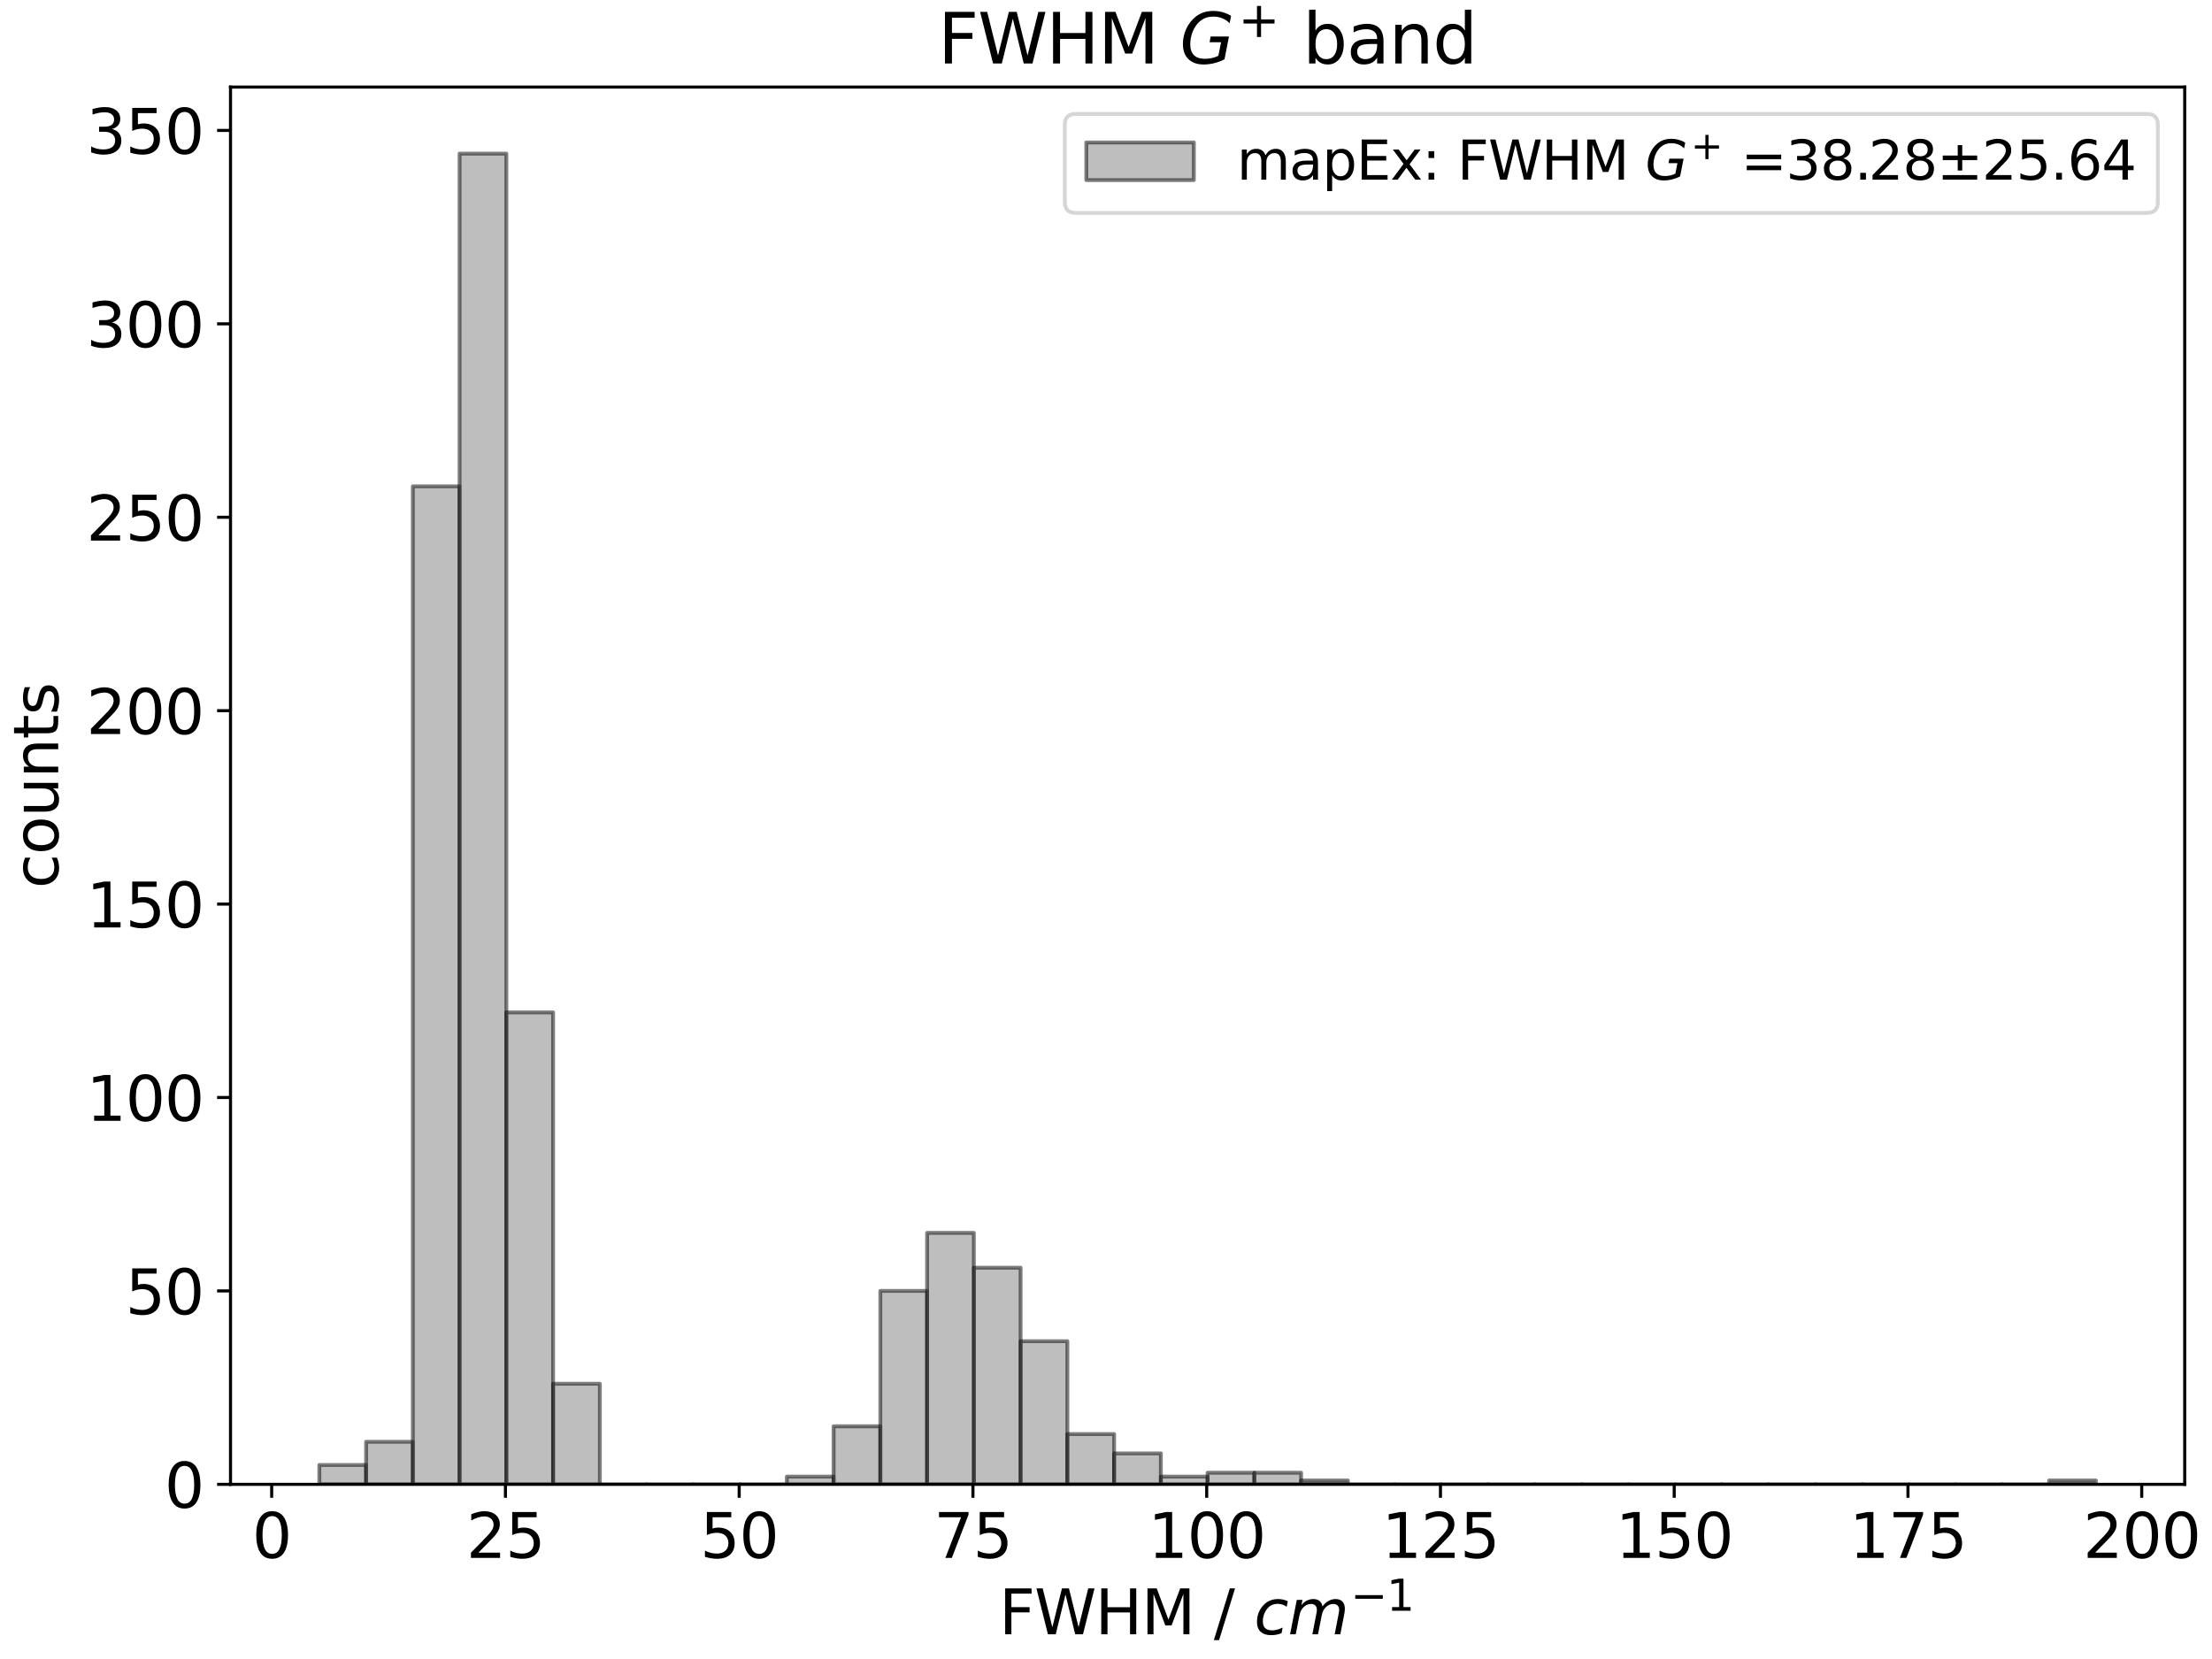 <?xml version="1.0" encoding="utf-8" standalone="no"?>
<!DOCTYPE svg PUBLIC "-//W3C//DTD SVG 1.1//EN"
  "http://www.w3.org/Graphics/SVG/1.1/DTD/svg11.dtd">
<svg xmlns:xlink="http://www.w3.org/1999/xlink" width="576pt" height="432pt" viewBox="0 0 576 432" xmlns="http://www.w3.org/2000/svg" version="1.1">
 <defs>
  <style type="text/css">*{stroke-linejoin: round; stroke-linecap: butt}</style>
 </defs>
 <g id="figure_1">
  <g id="patch_1">
   <path d="M 0 432 
L 576 432 
L 576 0 
L 0 0 
z
" style="fill: #ffffff"/>
  </g>
  <g id="axes_1">
   <g id="patch_2">
    <path d="M 60.025 386.515 
L 568.894 386.515 
L 568.894 22.677 
L 60.025 22.677 
z
" style="fill: #ffffff"/>
   </g>
   <g id="patch_3">
    <path d="M 83.156 386.515 
L 95.33 386.515 
L 95.33 381.478 
L 83.156 381.478 
z
" clip-path="url(#pb256432a5e)" style="fill: #7f7f7f; opacity: 0.5; stroke: #000000; stroke-linejoin: miter"/>
   </g>
   <g id="patch_4">
    <path d="M 95.33 386.515 
L 107.503 386.515 
L 107.503 375.434 
L 95.33 375.434 
z
" clip-path="url(#pb256432a5e)" style="fill: #7f7f7f; opacity: 0.5; stroke: #000000; stroke-linejoin: miter"/>
   </g>
   <g id="patch_5">
    <path d="M 107.503 386.515 
L 119.677 386.515 
L 119.677 126.631 
L 107.503 126.631 
z
" clip-path="url(#pb256432a5e)" style="fill: #7f7f7f; opacity: 0.5; stroke: #000000; stroke-linejoin: miter"/>
   </g>
   <g id="patch_6">
    <path d="M 119.677 386.515 
L 131.851 386.515 
L 131.851 40.003 
L 119.677 40.003 
z
" clip-path="url(#pb256432a5e)" style="fill: #7f7f7f; opacity: 0.5; stroke: #000000; stroke-linejoin: miter"/>
   </g>
   <g id="patch_7">
    <path d="M 131.851 386.515 
L 144.025 386.515 
L 144.025 263.624 
L 131.851 263.624 
z
" clip-path="url(#pb256432a5e)" style="fill: #7f7f7f; opacity: 0.5; stroke: #000000; stroke-linejoin: miter"/>
   </g>
   <g id="patch_8">
    <path d="M 144.025 386.515 
L 156.199 386.515 
L 156.199 360.325 
L 144.025 360.325 
z
" clip-path="url(#pb256432a5e)" style="fill: #7f7f7f; opacity: 0.5; stroke: #000000; stroke-linejoin: miter"/>
   </g>
   <g id="patch_9">
    <path d="M 156.199 386.515 
L 168.373 386.515 
L 168.373 386.515 
L 156.199 386.515 
z
" clip-path="url(#pb256432a5e)" style="fill: #7f7f7f; opacity: 0.5; stroke: #000000; stroke-linejoin: miter"/>
   </g>
   <g id="patch_10">
    <path d="M 168.373 386.515 
L 180.547 386.515 
L 180.547 386.515 
L 168.373 386.515 
z
" clip-path="url(#pb256432a5e)" style="fill: #7f7f7f; opacity: 0.5; stroke: #000000; stroke-linejoin: miter"/>
   </g>
   <g id="patch_11">
    <path d="M 180.547 386.515 
L 192.721 386.515 
L 192.721 386.515 
L 180.547 386.515 
z
" clip-path="url(#pb256432a5e)" style="fill: #7f7f7f; opacity: 0.5; stroke: #000000; stroke-linejoin: miter"/>
   </g>
   <g id="patch_12">
    <path d="M 192.721 386.515 
L 204.894 386.515 
L 204.894 386.515 
L 192.721 386.515 
z
" clip-path="url(#pb256432a5e)" style="fill: #7f7f7f; opacity: 0.5; stroke: #000000; stroke-linejoin: miter"/>
   </g>
   <g id="patch_13">
    <path d="M 204.894 386.515 
L 217.068 386.515 
L 217.068 384.5 
L 204.894 384.5 
z
" clip-path="url(#pb256432a5e)" style="fill: #7f7f7f; opacity: 0.5; stroke: #000000; stroke-linejoin: miter"/>
   </g>
   <g id="patch_14">
    <path d="M 217.068 386.515 
L 229.242 386.515 
L 229.242 371.405 
L 217.068 371.405 
z
" clip-path="url(#pb256432a5e)" style="fill: #7f7f7f; opacity: 0.5; stroke: #000000; stroke-linejoin: miter"/>
   </g>
   <g id="patch_15">
    <path d="M 229.242 386.515 
L 241.416 386.515 
L 241.416 336.15 
L 229.242 336.15 
z
" clip-path="url(#pb256432a5e)" style="fill: #7f7f7f; opacity: 0.5; stroke: #000000; stroke-linejoin: miter"/>
   </g>
   <g id="patch_16">
    <path d="M 241.416 386.515 
L 253.59 386.515 
L 253.59 321.04 
L 241.416 321.04 
z
" clip-path="url(#pb256432a5e)" style="fill: #7f7f7f; opacity: 0.5; stroke: #000000; stroke-linejoin: miter"/>
   </g>
   <g id="patch_17">
    <path d="M 253.59 386.515 
L 265.764 386.515 
L 265.764 330.106 
L 253.59 330.106 
z
" clip-path="url(#pb256432a5e)" style="fill: #7f7f7f; opacity: 0.5; stroke: #000000; stroke-linejoin: miter"/>
   </g>
   <g id="patch_18">
    <path d="M 265.764 386.515 
L 277.938 386.515 
L 277.938 349.245 
L 265.764 349.245 
z
" clip-path="url(#pb256432a5e)" style="fill: #7f7f7f; opacity: 0.5; stroke: #000000; stroke-linejoin: miter"/>
   </g>
   <g id="patch_19">
    <path d="M 277.938 386.515 
L 290.112 386.515 
L 290.112 373.42 
L 277.938 373.42 
z
" clip-path="url(#pb256432a5e)" style="fill: #7f7f7f; opacity: 0.5; stroke: #000000; stroke-linejoin: miter"/>
   </g>
   <g id="patch_20">
    <path d="M 290.112 386.515 
L 302.286 386.515 
L 302.286 378.456 
L 290.112 378.456 
z
" clip-path="url(#pb256432a5e)" style="fill: #7f7f7f; opacity: 0.5; stroke: #000000; stroke-linejoin: miter"/>
   </g>
   <g id="patch_21">
    <path d="M 302.286 386.515 
L 314.459 386.515 
L 314.459 384.5 
L 302.286 384.5 
z
" clip-path="url(#pb256432a5e)" style="fill: #7f7f7f; opacity: 0.5; stroke: #000000; stroke-linejoin: miter"/>
   </g>
   <g id="patch_22">
    <path d="M 314.459 386.515 
L 326.633 386.515 
L 326.633 383.493 
L 314.459 383.493 
z
" clip-path="url(#pb256432a5e)" style="fill: #7f7f7f; opacity: 0.5; stroke: #000000; stroke-linejoin: miter"/>
   </g>
   <g id="patch_23">
    <path d="M 326.633 386.515 
L 338.807 386.515 
L 338.807 383.493 
L 326.633 383.493 
z
" clip-path="url(#pb256432a5e)" style="fill: #7f7f7f; opacity: 0.5; stroke: #000000; stroke-linejoin: miter"/>
   </g>
   <g id="patch_24">
    <path d="M 338.807 386.515 
L 350.981 386.515 
L 350.981 385.507 
L 338.807 385.507 
z
" clip-path="url(#pb256432a5e)" style="fill: #7f7f7f; opacity: 0.5; stroke: #000000; stroke-linejoin: miter"/>
   </g>
   <g id="patch_25">
    <path d="M 350.981 386.515 
L 363.155 386.515 
L 363.155 386.515 
L 350.981 386.515 
z
" clip-path="url(#pb256432a5e)" style="fill: #7f7f7f; opacity: 0.5; stroke: #000000; stroke-linejoin: miter"/>
   </g>
   <g id="patch_26">
    <path d="M 363.155 386.515 
L 375.329 386.515 
L 375.329 386.515 
L 363.155 386.515 
z
" clip-path="url(#pb256432a5e)" style="fill: #7f7f7f; opacity: 0.5; stroke: #000000; stroke-linejoin: miter"/>
   </g>
   <g id="patch_27">
    <path d="M 375.329 386.515 
L 387.503 386.515 
L 387.503 386.515 
L 375.329 386.515 
z
" clip-path="url(#pb256432a5e)" style="fill: #7f7f7f; opacity: 0.5; stroke: #000000; stroke-linejoin: miter"/>
   </g>
   <g id="patch_28">
    <path d="M 387.503 386.515 
L 399.677 386.515 
L 399.677 386.515 
L 387.503 386.515 
z
" clip-path="url(#pb256432a5e)" style="fill: #7f7f7f; opacity: 0.5; stroke: #000000; stroke-linejoin: miter"/>
   </g>
   <g id="patch_29">
    <path d="M 399.677 386.515 
L 411.851 386.515 
L 411.851 386.515 
L 399.677 386.515 
z
" clip-path="url(#pb256432a5e)" style="fill: #7f7f7f; opacity: 0.5; stroke: #000000; stroke-linejoin: miter"/>
   </g>
   <g id="patch_30">
    <path d="M 411.851 386.515 
L 424.024 386.515 
L 424.024 386.515 
L 411.851 386.515 
z
" clip-path="url(#pb256432a5e)" style="fill: #7f7f7f; opacity: 0.5; stroke: #000000; stroke-linejoin: miter"/>
   </g>
   <g id="patch_31">
    <path d="M 424.024 386.515 
L 436.198 386.515 
L 436.198 386.515 
L 424.024 386.515 
z
" clip-path="url(#pb256432a5e)" style="fill: #7f7f7f; opacity: 0.5; stroke: #000000; stroke-linejoin: miter"/>
   </g>
   <g id="patch_32">
    <path d="M 436.198 386.515 
L 448.372 386.515 
L 448.372 386.515 
L 436.198 386.515 
z
" clip-path="url(#pb256432a5e)" style="fill: #7f7f7f; opacity: 0.5; stroke: #000000; stroke-linejoin: miter"/>
   </g>
   <g id="patch_33">
    <path d="M 448.372 386.515 
L 460.546 386.515 
L 460.546 386.515 
L 448.372 386.515 
z
" clip-path="url(#pb256432a5e)" style="fill: #7f7f7f; opacity: 0.5; stroke: #000000; stroke-linejoin: miter"/>
   </g>
   <g id="patch_34">
    <path d="M 460.546 386.515 
L 472.72 386.515 
L 472.72 386.515 
L 460.546 386.515 
z
" clip-path="url(#pb256432a5e)" style="fill: #7f7f7f; opacity: 0.5; stroke: #000000; stroke-linejoin: miter"/>
   </g>
   <g id="patch_35">
    <path d="M 472.72 386.515 
L 484.894 386.515 
L 484.894 386.515 
L 472.72 386.515 
z
" clip-path="url(#pb256432a5e)" style="fill: #7f7f7f; opacity: 0.5; stroke: #000000; stroke-linejoin: miter"/>
   </g>
   <g id="patch_36">
    <path d="M 484.894 386.515 
L 497.068 386.515 
L 497.068 386.515 
L 484.894 386.515 
z
" clip-path="url(#pb256432a5e)" style="fill: #7f7f7f; opacity: 0.5; stroke: #000000; stroke-linejoin: miter"/>
   </g>
   <g id="patch_37">
    <path d="M 497.068 386.515 
L 509.242 386.515 
L 509.242 386.515 
L 497.068 386.515 
z
" clip-path="url(#pb256432a5e)" style="fill: #7f7f7f; opacity: 0.5; stroke: #000000; stroke-linejoin: miter"/>
   </g>
   <g id="patch_38">
    <path d="M 509.242 386.515 
L 521.416 386.515 
L 521.416 386.515 
L 509.242 386.515 
z
" clip-path="url(#pb256432a5e)" style="fill: #7f7f7f; opacity: 0.5; stroke: #000000; stroke-linejoin: miter"/>
   </g>
   <g id="patch_39">
    <path d="M 521.416 386.515 
L 533.589 386.515 
L 533.589 386.515 
L 521.416 386.515 
z
" clip-path="url(#pb256432a5e)" style="fill: #7f7f7f; opacity: 0.5; stroke: #000000; stroke-linejoin: miter"/>
   </g>
   <g id="patch_40">
    <path d="M 533.589 386.515 
L 545.763 386.515 
L 545.763 385.507 
L 533.589 385.507 
z
" clip-path="url(#pb256432a5e)" style="fill: #7f7f7f; opacity: 0.5; stroke: #000000; stroke-linejoin: miter"/>
   </g>
   <g id="matplotlib.axis_1">
    <g id="xtick_1">
     <g id="line2d_1">
      <defs>
       <path id="ma0e97ed800" d="M 0 0 
L 0 3.5 
" style="stroke: #000000; stroke-width: 0.8"/>
      </defs>
      <g>
       <use xlink:href="#ma0e97ed800" x="70.745" y="386.515" style="stroke: #000000; stroke-width: 0.8"/>
      </g>
     </g>
     <g id="text_1">
      <!-- 0 -->
      <g transform="translate(65.655 405.672)scale(0.16 -0.16)">
       <defs>
        <path id="DejaVuSans-30" d="M 2034 4250 
Q 1547 4250 1301 3770 
Q 1056 3291 1056 2328 
Q 1056 1369 1301 889 
Q 1547 409 2034 409 
Q 2525 409 2770 889 
Q 3016 1369 3016 2328 
Q 3016 3291 2770 3770 
Q 2525 4250 2034 4250 
z
M 2034 4750 
Q 2819 4750 3233 4129 
Q 3647 3509 3647 2328 
Q 3647 1150 3233 529 
Q 2819 -91 2034 -91 
Q 1250 -91 836 529 
Q 422 1150 422 2328 
Q 422 3509 836 4129 
Q 1250 4750 2034 4750 
z
" transform="scale(0.016)"/>
       </defs>
       <use xlink:href="#DejaVuSans-30"/>
      </g>
     </g>
    </g>
    <g id="xtick_2">
     <g id="line2d_2">
      <g>
       <use xlink:href="#ma0e97ed800" x="131.614" y="386.515" style="stroke: #000000; stroke-width: 0.8"/>
      </g>
     </g>
     <g id="text_2">
      <!-- 25 -->
      <g transform="translate(121.434 405.672)scale(0.16 -0.16)">
       <defs>
        <path id="DejaVuSans-32" d="M 1228 531 
L 3431 531 
L 3431 0 
L 469 0 
L 469 531 
Q 828 903 1448 1529 
Q 2069 2156 2228 2338 
Q 2531 2678 2651 2914 
Q 2772 3150 2772 3378 
Q 2772 3750 2511 3984 
Q 2250 4219 1831 4219 
Q 1534 4219 1204 4116 
Q 875 4013 500 3803 
L 500 4441 
Q 881 4594 1212 4672 
Q 1544 4750 1819 4750 
Q 2544 4750 2975 4387 
Q 3406 4025 3406 3419 
Q 3406 3131 3298 2873 
Q 3191 2616 2906 2266 
Q 2828 2175 2409 1742 
Q 1991 1309 1228 531 
z
" transform="scale(0.016)"/>
        <path id="DejaVuSans-35" d="M 691 4666 
L 3169 4666 
L 3169 4134 
L 1269 4134 
L 1269 2991 
Q 1406 3038 1543 3061 
Q 1681 3084 1819 3084 
Q 2600 3084 3056 2656 
Q 3513 2228 3513 1497 
Q 3513 744 3044 326 
Q 2575 -91 1722 -91 
Q 1428 -91 1123 -41 
Q 819 9 494 109 
L 494 744 
Q 775 591 1075 516 
Q 1375 441 1709 441 
Q 2250 441 2565 725 
Q 2881 1009 2881 1497 
Q 2881 1984 2565 2268 
Q 2250 2553 1709 2553 
Q 1456 2553 1204 2497 
Q 953 2441 691 2322 
L 691 4666 
z
" transform="scale(0.016)"/>
       </defs>
       <use xlink:href="#DejaVuSans-32"/>
       <use xlink:href="#DejaVuSans-35" x="63.623"/>
      </g>
     </g>
    </g>
    <g id="xtick_3">
     <g id="line2d_3">
      <g>
       <use xlink:href="#ma0e97ed800" x="192.484" y="386.515" style="stroke: #000000; stroke-width: 0.8"/>
      </g>
     </g>
     <g id="text_3">
      <!-- 50 -->
      <g transform="translate(182.304 405.672)scale(0.16 -0.16)">
       <use xlink:href="#DejaVuSans-35"/>
       <use xlink:href="#DejaVuSans-30" x="63.623"/>
      </g>
     </g>
    </g>
    <g id="xtick_4">
     <g id="line2d_4">
      <g>
       <use xlink:href="#ma0e97ed800" x="253.353" y="386.515" style="stroke: #000000; stroke-width: 0.8"/>
      </g>
     </g>
     <g id="text_4">
      <!-- 75 -->
      <g transform="translate(243.173 405.672)scale(0.16 -0.16)">
       <defs>
        <path id="DejaVuSans-37" d="M 525 4666 
L 3525 4666 
L 3525 4397 
L 1831 0 
L 1172 0 
L 2766 4134 
L 525 4134 
L 525 4666 
z
" transform="scale(0.016)"/>
       </defs>
       <use xlink:href="#DejaVuSans-37"/>
       <use xlink:href="#DejaVuSans-35" x="63.623"/>
      </g>
     </g>
    </g>
    <g id="xtick_5">
     <g id="line2d_5">
      <g>
       <use xlink:href="#ma0e97ed800" x="314.222" y="386.515" style="stroke: #000000; stroke-width: 0.8"/>
      </g>
     </g>
     <g id="text_5">
      <!-- 100 -->
      <g transform="translate(298.952 405.672)scale(0.16 -0.16)">
       <defs>
        <path id="DejaVuSans-31" d="M 794 531 
L 1825 531 
L 1825 4091 
L 703 3866 
L 703 4441 
L 1819 4666 
L 2450 4666 
L 2450 531 
L 3481 531 
L 3481 0 
L 794 0 
L 794 531 
z
" transform="scale(0.016)"/>
       </defs>
       <use xlink:href="#DejaVuSans-31"/>
       <use xlink:href="#DejaVuSans-30" x="63.623"/>
       <use xlink:href="#DejaVuSans-30" x="127.246"/>
      </g>
     </g>
    </g>
    <g id="xtick_6">
     <g id="line2d_6">
      <g>
       <use xlink:href="#ma0e97ed800" x="375.092" y="386.515" style="stroke: #000000; stroke-width: 0.8"/>
      </g>
     </g>
     <g id="text_6">
      <!-- 125 -->
      <g transform="translate(359.822 405.672)scale(0.16 -0.16)">
       <use xlink:href="#DejaVuSans-31"/>
       <use xlink:href="#DejaVuSans-32" x="63.623"/>
       <use xlink:href="#DejaVuSans-35" x="127.246"/>
      </g>
     </g>
    </g>
    <g id="xtick_7">
     <g id="line2d_7">
      <g>
       <use xlink:href="#ma0e97ed800" x="435.961" y="386.515" style="stroke: #000000; stroke-width: 0.8"/>
      </g>
     </g>
     <g id="text_7">
      <!-- 150 -->
      <g transform="translate(420.691 405.672)scale(0.16 -0.16)">
       <use xlink:href="#DejaVuSans-31"/>
       <use xlink:href="#DejaVuSans-35" x="63.623"/>
       <use xlink:href="#DejaVuSans-30" x="127.246"/>
      </g>
     </g>
    </g>
    <g id="xtick_8">
     <g id="line2d_8">
      <g>
       <use xlink:href="#ma0e97ed800" x="496.831" y="386.515" style="stroke: #000000; stroke-width: 0.8"/>
      </g>
     </g>
     <g id="text_8">
      <!-- 175 -->
      <g transform="translate(481.561 405.672)scale(0.16 -0.16)">
       <use xlink:href="#DejaVuSans-31"/>
       <use xlink:href="#DejaVuSans-37" x="63.623"/>
       <use xlink:href="#DejaVuSans-35" x="127.246"/>
      </g>
     </g>
    </g>
    <g id="xtick_9">
     <g id="line2d_9">
      <g>
       <use xlink:href="#ma0e97ed800" x="557.7" y="386.515" style="stroke: #000000; stroke-width: 0.8"/>
      </g>
     </g>
     <g id="text_9">
      <!-- 200 -->
      <g transform="translate(542.43 405.672)scale(0.16 -0.16)">
       <use xlink:href="#DejaVuSans-32"/>
       <use xlink:href="#DejaVuSans-30" x="63.623"/>
       <use xlink:href="#DejaVuSans-30" x="127.246"/>
      </g>
     </g>
    </g>
    <g id="text_10">
     <!-- FWHM / $cm^{-1}$ -->
     <g transform="translate(260.139 425.672)scale(0.16 -0.16)">
      <defs>
       <path id="DejaVuSans-46" d="M 628 4666 
L 3309 4666 
L 3309 4134 
L 1259 4134 
L 1259 2759 
L 3109 2759 
L 3109 2228 
L 1259 2228 
L 1259 0 
L 628 0 
L 628 4666 
z
" transform="scale(0.016)"/>
       <path id="DejaVuSans-57" d="M 213 4666 
L 850 4666 
L 1831 722 
L 2809 4666 
L 3519 4666 
L 4500 722 
L 5478 4666 
L 6119 4666 
L 4947 0 
L 4153 0 
L 3169 4050 
L 2175 0 
L 1381 0 
L 213 4666 
z
" transform="scale(0.016)"/>
       <path id="DejaVuSans-48" d="M 628 4666 
L 1259 4666 
L 1259 2753 
L 3553 2753 
L 3553 4666 
L 4184 4666 
L 4184 0 
L 3553 0 
L 3553 2222 
L 1259 2222 
L 1259 0 
L 628 0 
L 628 4666 
z
" transform="scale(0.016)"/>
       <path id="DejaVuSans-4d" d="M 628 4666 
L 1569 4666 
L 2759 1491 
L 3956 4666 
L 4897 4666 
L 4897 0 
L 4281 0 
L 4281 4097 
L 3078 897 
L 2444 897 
L 1241 4097 
L 1241 0 
L 628 0 
L 628 4666 
z
" transform="scale(0.016)"/>
       <path id="DejaVuSans-20" transform="scale(0.016)"/>
       <path id="DejaVuSans-2f" d="M 1625 4666 
L 2156 4666 
L 531 -594 
L 0 -594 
L 1625 4666 
z
" transform="scale(0.016)"/>
       <path id="DejaVuSans-Oblique-63" d="M 3431 3366 
L 3316 2797 
Q 3109 2947 2876 3022 
Q 2644 3097 2394 3097 
Q 2119 3097 1870 3000 
Q 1622 2903 1453 2725 
Q 1184 2453 1037 2087 
Q 891 1722 891 1331 
Q 891 859 1127 628 
Q 1363 397 1844 397 
Q 2081 397 2348 469 
Q 2616 541 2906 684 
L 2797 116 
Q 2547 13 2283 -39 
Q 2019 -91 1741 -91 
Q 1044 -91 669 257 
Q 294 606 294 1253 
Q 294 1797 489 2255 
Q 684 2713 1069 3078 
Q 1331 3328 1684 3456 
Q 2038 3584 2456 3584 
Q 2700 3584 2940 3529 
Q 3181 3475 3431 3366 
z
" transform="scale(0.016)"/>
       <path id="DejaVuSans-Oblique-6d" d="M 5747 2113 
L 5338 0 
L 4763 0 
L 5166 2094 
Q 5191 2228 5203 2325 
Q 5216 2422 5216 2491 
Q 5216 2772 5059 2928 
Q 4903 3084 4622 3084 
Q 4203 3084 3875 2770 
Q 3547 2456 3450 1953 
L 3066 0 
L 2491 0 
L 2900 2094 
Q 2925 2209 2937 2307 
Q 2950 2406 2950 2484 
Q 2950 2769 2794 2926 
Q 2638 3084 2363 3084 
Q 1938 3084 1609 2770 
Q 1281 2456 1184 1953 
L 800 0 
L 225 0 
L 909 3500 
L 1484 3500 
L 1375 2956 
Q 1609 3263 1923 3423 
Q 2238 3584 2597 3584 
Q 2978 3584 3223 3384 
Q 3469 3184 3519 2828 
Q 3781 3197 4126 3390 
Q 4472 3584 4856 3584 
Q 5306 3584 5551 3325 
Q 5797 3066 5797 2591 
Q 5797 2488 5784 2364 
Q 5772 2241 5747 2113 
z
" transform="scale(0.016)"/>
       <path id="DejaVuSans-2212" d="M 678 2272 
L 4684 2272 
L 4684 1741 
L 678 1741 
L 678 2272 
z
" transform="scale(0.016)"/>
      </defs>
      <use xlink:href="#DejaVuSans-46" transform="translate(0 0.684)"/>
      <use xlink:href="#DejaVuSans-57" transform="translate(57.52 0.684)"/>
      <use xlink:href="#DejaVuSans-48" transform="translate(156.396 0.684)"/>
      <use xlink:href="#DejaVuSans-4d" transform="translate(231.592 0.684)"/>
      <use xlink:href="#DejaVuSans-20" transform="translate(317.871 0.684)"/>
      <use xlink:href="#DejaVuSans-2f" transform="translate(349.658 0.684)"/>
      <use xlink:href="#DejaVuSans-20" transform="translate(383.35 0.684)"/>
      <use xlink:href="#DejaVuSans-Oblique-63" transform="translate(415.137 0.684)"/>
      <use xlink:href="#DejaVuSans-Oblique-6d" transform="translate(470.117 0.684)"/>
      <use xlink:href="#DejaVuSans-2212" transform="translate(572.179 38.966)scale(0.7)"/>
      <use xlink:href="#DejaVuSans-31" transform="translate(630.832 38.966)scale(0.7)"/>
     </g>
    </g>
   </g>
   <g id="matplotlib.axis_2">
    <g id="ytick_1">
     <g id="line2d_10">
      <defs>
       <path id="m1b1b5cfe60" d="M 0 0 
L -3.5 0 
" style="stroke: #000000; stroke-width: 0.8"/>
      </defs>
      <g>
       <use xlink:href="#m1b1b5cfe60" x="60.025" y="386.515" style="stroke: #000000; stroke-width: 0.8"/>
      </g>
     </g>
     <g id="text_11">
      <!-- 0 -->
      <g transform="translate(42.845 392.594)scale(0.16 -0.16)">
       <use xlink:href="#DejaVuSans-30"/>
      </g>
     </g>
    </g>
    <g id="ytick_2">
     <g id="line2d_11">
      <g>
       <use xlink:href="#m1b1b5cfe60" x="60.025" y="336.15" style="stroke: #000000; stroke-width: 0.8"/>
      </g>
     </g>
     <g id="text_12">
      <!-- 50 -->
      <g transform="translate(32.665 342.228)scale(0.16 -0.16)">
       <use xlink:href="#DejaVuSans-35"/>
       <use xlink:href="#DejaVuSans-30" x="63.623"/>
      </g>
     </g>
    </g>
    <g id="ytick_3">
     <g id="line2d_12">
      <g>
       <use xlink:href="#m1b1b5cfe60" x="60.025" y="285.785" style="stroke: #000000; stroke-width: 0.8"/>
      </g>
     </g>
     <g id="text_13">
      <!-- 100 -->
      <g transform="translate(22.485 291.863)scale(0.16 -0.16)">
       <use xlink:href="#DejaVuSans-31"/>
       <use xlink:href="#DejaVuSans-30" x="63.623"/>
       <use xlink:href="#DejaVuSans-30" x="127.246"/>
      </g>
     </g>
    </g>
    <g id="ytick_4">
     <g id="line2d_13">
      <g>
       <use xlink:href="#m1b1b5cfe60" x="60.025" y="235.42" style="stroke: #000000; stroke-width: 0.8"/>
      </g>
     </g>
     <g id="text_14">
      <!-- 150 -->
      <g transform="translate(22.485 241.498)scale(0.16 -0.16)">
       <use xlink:href="#DejaVuSans-31"/>
       <use xlink:href="#DejaVuSans-35" x="63.623"/>
       <use xlink:href="#DejaVuSans-30" x="127.246"/>
      </g>
     </g>
    </g>
    <g id="ytick_5">
     <g id="line2d_14">
      <g>
       <use xlink:href="#m1b1b5cfe60" x="60.025" y="185.054" style="stroke: #000000; stroke-width: 0.8"/>
      </g>
     </g>
     <g id="text_15">
      <!-- 200 -->
      <g transform="translate(22.485 191.133)scale(0.16 -0.16)">
       <use xlink:href="#DejaVuSans-32"/>
       <use xlink:href="#DejaVuSans-30" x="63.623"/>
       <use xlink:href="#DejaVuSans-30" x="127.246"/>
      </g>
     </g>
    </g>
    <g id="ytick_6">
     <g id="line2d_15">
      <g>
       <use xlink:href="#m1b1b5cfe60" x="60.025" y="134.689" style="stroke: #000000; stroke-width: 0.8"/>
      </g>
     </g>
     <g id="text_16">
      <!-- 250 -->
      <g transform="translate(22.485 140.768)scale(0.16 -0.16)">
       <use xlink:href="#DejaVuSans-32"/>
       <use xlink:href="#DejaVuSans-35" x="63.623"/>
       <use xlink:href="#DejaVuSans-30" x="127.246"/>
      </g>
     </g>
    </g>
    <g id="ytick_7">
     <g id="line2d_16">
      <g>
       <use xlink:href="#m1b1b5cfe60" x="60.025" y="84.324" style="stroke: #000000; stroke-width: 0.8"/>
      </g>
     </g>
     <g id="text_17">
      <!-- 300 -->
      <g transform="translate(22.485 90.403)scale(0.16 -0.16)">
       <defs>
        <path id="DejaVuSans-33" d="M 2597 2516 
Q 3050 2419 3304 2112 
Q 3559 1806 3559 1356 
Q 3559 666 3084 287 
Q 2609 -91 1734 -91 
Q 1441 -91 1130 -33 
Q 819 25 488 141 
L 488 750 
Q 750 597 1062 519 
Q 1375 441 1716 441 
Q 2309 441 2620 675 
Q 2931 909 2931 1356 
Q 2931 1769 2642 2001 
Q 2353 2234 1838 2234 
L 1294 2234 
L 1294 2753 
L 1863 2753 
Q 2328 2753 2575 2939 
Q 2822 3125 2822 3475 
Q 2822 3834 2567 4026 
Q 2313 4219 1838 4219 
Q 1578 4219 1281 4162 
Q 984 4106 628 3988 
L 628 4550 
Q 988 4650 1302 4700 
Q 1616 4750 1894 4750 
Q 2613 4750 3031 4423 
Q 3450 4097 3450 3541 
Q 3450 3153 3228 2886 
Q 3006 2619 2597 2516 
z
" transform="scale(0.016)"/>
       </defs>
       <use xlink:href="#DejaVuSans-33"/>
       <use xlink:href="#DejaVuSans-30" x="63.623"/>
       <use xlink:href="#DejaVuSans-30" x="127.246"/>
      </g>
     </g>
    </g>
    <g id="ytick_8">
     <g id="line2d_17">
      <g>
       <use xlink:href="#m1b1b5cfe60" x="60.025" y="33.959" style="stroke: #000000; stroke-width: 0.8"/>
      </g>
     </g>
     <g id="text_18">
      <!-- 350 -->
      <g transform="translate(22.485 40.038)scale(0.16 -0.16)">
       <use xlink:href="#DejaVuSans-33"/>
       <use xlink:href="#DejaVuSans-35" x="63.623"/>
       <use xlink:href="#DejaVuSans-30" x="127.246"/>
      </g>
     </g>
    </g>
    <g id="text_19">
     <!-- counts -->
     <g transform="translate(15.158 231.334)rotate(-90)scale(0.16 -0.16)">
      <defs>
       <path id="DejaVuSans-63" d="M 3122 3366 
L 3122 2828 
Q 2878 2963 2633 3030 
Q 2388 3097 2138 3097 
Q 1578 3097 1268 2742 
Q 959 2388 959 1747 
Q 959 1106 1268 751 
Q 1578 397 2138 397 
Q 2388 397 2633 464 
Q 2878 531 3122 666 
L 3122 134 
Q 2881 22 2623 -34 
Q 2366 -91 2075 -91 
Q 1284 -91 818 406 
Q 353 903 353 1747 
Q 353 2603 823 3093 
Q 1294 3584 2113 3584 
Q 2378 3584 2631 3529 
Q 2884 3475 3122 3366 
z
" transform="scale(0.016)"/>
       <path id="DejaVuSans-6f" d="M 1959 3097 
Q 1497 3097 1228 2736 
Q 959 2375 959 1747 
Q 959 1119 1226 758 
Q 1494 397 1959 397 
Q 2419 397 2687 759 
Q 2956 1122 2956 1747 
Q 2956 2369 2687 2733 
Q 2419 3097 1959 3097 
z
M 1959 3584 
Q 2709 3584 3137 3096 
Q 3566 2609 3566 1747 
Q 3566 888 3137 398 
Q 2709 -91 1959 -91 
Q 1206 -91 779 398 
Q 353 888 353 1747 
Q 353 2609 779 3096 
Q 1206 3584 1959 3584 
z
" transform="scale(0.016)"/>
       <path id="DejaVuSans-75" d="M 544 1381 
L 544 3500 
L 1119 3500 
L 1119 1403 
Q 1119 906 1312 657 
Q 1506 409 1894 409 
Q 2359 409 2629 706 
Q 2900 1003 2900 1516 
L 2900 3500 
L 3475 3500 
L 3475 0 
L 2900 0 
L 2900 538 
Q 2691 219 2414 64 
Q 2138 -91 1772 -91 
Q 1169 -91 856 284 
Q 544 659 544 1381 
z
M 1991 3584 
L 1991 3584 
z
" transform="scale(0.016)"/>
       <path id="DejaVuSans-6e" d="M 3513 2113 
L 3513 0 
L 2938 0 
L 2938 2094 
Q 2938 2591 2744 2837 
Q 2550 3084 2163 3084 
Q 1697 3084 1428 2787 
Q 1159 2491 1159 1978 
L 1159 0 
L 581 0 
L 581 3500 
L 1159 3500 
L 1159 2956 
Q 1366 3272 1645 3428 
Q 1925 3584 2291 3584 
Q 2894 3584 3203 3211 
Q 3513 2838 3513 2113 
z
" transform="scale(0.016)"/>
       <path id="DejaVuSans-74" d="M 1172 4494 
L 1172 3500 
L 2356 3500 
L 2356 3053 
L 1172 3053 
L 1172 1153 
Q 1172 725 1289 603 
Q 1406 481 1766 481 
L 2356 481 
L 2356 0 
L 1766 0 
Q 1100 0 847 248 
Q 594 497 594 1153 
L 594 3053 
L 172 3053 
L 172 3500 
L 594 3500 
L 594 4494 
L 1172 4494 
z
" transform="scale(0.016)"/>
       <path id="DejaVuSans-73" d="M 2834 3397 
L 2834 2853 
Q 2591 2978 2328 3040 
Q 2066 3103 1784 3103 
Q 1356 3103 1142 2972 
Q 928 2841 928 2578 
Q 928 2378 1081 2264 
Q 1234 2150 1697 2047 
L 1894 2003 
Q 2506 1872 2764 1633 
Q 3022 1394 3022 966 
Q 3022 478 2636 193 
Q 2250 -91 1575 -91 
Q 1294 -91 989 -36 
Q 684 19 347 128 
L 347 722 
Q 666 556 975 473 
Q 1284 391 1588 391 
Q 1994 391 2212 530 
Q 2431 669 2431 922 
Q 2431 1156 2273 1281 
Q 2116 1406 1581 1522 
L 1381 1569 
Q 847 1681 609 1914 
Q 372 2147 372 2553 
Q 372 3047 722 3315 
Q 1072 3584 1716 3584 
Q 2034 3584 2315 3537 
Q 2597 3491 2834 3397 
z
" transform="scale(0.016)"/>
      </defs>
      <use xlink:href="#DejaVuSans-63"/>
      <use xlink:href="#DejaVuSans-6f" x="54.98"/>
      <use xlink:href="#DejaVuSans-75" x="116.162"/>
      <use xlink:href="#DejaVuSans-6e" x="179.541"/>
      <use xlink:href="#DejaVuSans-74" x="242.92"/>
      <use xlink:href="#DejaVuSans-73" x="282.129"/>
     </g>
    </g>
   </g>
   <g id="patch_41">
    <path d="M 60.025 386.515 
L 60.025 22.677 
" style="fill: none; stroke: #000000; stroke-width: 0.8; stroke-linejoin: miter; stroke-linecap: square"/>
   </g>
   <g id="patch_42">
    <path d="M 568.894 386.515 
L 568.894 22.677 
" style="fill: none; stroke: #000000; stroke-width: 0.8; stroke-linejoin: miter; stroke-linecap: square"/>
   </g>
   <g id="patch_43">
    <path d="M 60.025 386.515 
L 568.894 386.515 
" style="fill: none; stroke: #000000; stroke-width: 0.8; stroke-linejoin: miter; stroke-linecap: square"/>
   </g>
   <g id="patch_44">
    <path d="M 60.025 22.677 
L 568.894 22.677 
" style="fill: none; stroke: #000000; stroke-width: 0.8; stroke-linejoin: miter; stroke-linecap: square"/>
   </g>
   <g id="text_20">
    <!-- FWHM $G^{+}$ band -->
    <g transform="translate(244.259 16.677)scale(0.18 -0.18)">
     <defs>
      <path id="DejaVuSans-Oblique-47" d="M 3494 697 
L 3738 1919 
L 2700 1919 
L 2797 2438 
L 4453 2438 
L 4050 384 
Q 3634 156 3143 32 
Q 2653 -91 2156 -91 
Q 1278 -91 783 396 
Q 288 884 288 1753 
Q 288 2475 589 3126 
Q 891 3778 1422 4213 
Q 1756 4484 2153 4617 
Q 2550 4750 3034 4750 
Q 3472 4750 3873 4639 
Q 4275 4528 4641 4306 
L 4513 3634 
Q 4231 3928 3853 4083 
Q 3475 4238 3047 4238 
Q 2550 4238 2172 4048 
Q 1794 3859 1497 3463 
Q 1244 3125 1098 2667 
Q 953 2209 953 1734 
Q 953 1081 1287 751 
Q 1622 422 2284 422 
Q 2616 422 2925 492 
Q 3234 563 3494 697 
z
" transform="scale(0.016)"/>
      <path id="DejaVuSans-2b" d="M 2944 4013 
L 2944 2272 
L 4684 2272 
L 4684 1741 
L 2944 1741 
L 2944 0 
L 2419 0 
L 2419 1741 
L 678 1741 
L 678 2272 
L 2419 2272 
L 2419 4013 
L 2944 4013 
z
" transform="scale(0.016)"/>
      <path id="DejaVuSans-62" d="M 3116 1747 
Q 3116 2381 2855 2742 
Q 2594 3103 2138 3103 
Q 1681 3103 1420 2742 
Q 1159 2381 1159 1747 
Q 1159 1113 1420 752 
Q 1681 391 2138 391 
Q 2594 391 2855 752 
Q 3116 1113 3116 1747 
z
M 1159 2969 
Q 1341 3281 1617 3432 
Q 1894 3584 2278 3584 
Q 2916 3584 3314 3078 
Q 3713 2572 3713 1747 
Q 3713 922 3314 415 
Q 2916 -91 2278 -91 
Q 1894 -91 1617 61 
Q 1341 213 1159 525 
L 1159 0 
L 581 0 
L 581 4863 
L 1159 4863 
L 1159 2969 
z
" transform="scale(0.016)"/>
      <path id="DejaVuSans-61" d="M 2194 1759 
Q 1497 1759 1228 1600 
Q 959 1441 959 1056 
Q 959 750 1161 570 
Q 1363 391 1709 391 
Q 2188 391 2477 730 
Q 2766 1069 2766 1631 
L 2766 1759 
L 2194 1759 
z
M 3341 1997 
L 3341 0 
L 2766 0 
L 2766 531 
Q 2569 213 2275 61 
Q 1981 -91 1556 -91 
Q 1019 -91 701 211 
Q 384 513 384 1019 
Q 384 1609 779 1909 
Q 1175 2209 1959 2209 
L 2766 2209 
L 2766 2266 
Q 2766 2663 2505 2880 
Q 2244 3097 1772 3097 
Q 1472 3097 1187 3025 
Q 903 2953 641 2809 
L 641 3341 
Q 956 3463 1253 3523 
Q 1550 3584 1831 3584 
Q 2591 3584 2966 3190 
Q 3341 2797 3341 1997 
z
" transform="scale(0.016)"/>
      <path id="DejaVuSans-64" d="M 2906 2969 
L 2906 4863 
L 3481 4863 
L 3481 0 
L 2906 0 
L 2906 525 
Q 2725 213 2448 61 
Q 2172 -91 1784 -91 
Q 1150 -91 751 415 
Q 353 922 353 1747 
Q 353 2572 751 3078 
Q 1150 3584 1784 3584 
Q 2172 3584 2448 3432 
Q 2725 3281 2906 2969 
z
M 947 1747 
Q 947 1113 1208 752 
Q 1469 391 1925 391 
Q 2381 391 2643 752 
Q 2906 1113 2906 1747 
Q 2906 2381 2643 2742 
Q 2381 3103 1925 3103 
Q 1469 3103 1208 2742 
Q 947 2381 947 1747 
z
" transform="scale(0.016)"/>
     </defs>
     <use xlink:href="#DejaVuSans-46" transform="translate(0 0.827)"/>
     <use xlink:href="#DejaVuSans-57" transform="translate(57.52 0.827)"/>
     <use xlink:href="#DejaVuSans-48" transform="translate(156.396 0.827)"/>
     <use xlink:href="#DejaVuSans-4d" transform="translate(231.592 0.827)"/>
     <use xlink:href="#DejaVuSans-20" transform="translate(317.871 0.827)"/>
     <use xlink:href="#DejaVuSans-Oblique-47" transform="translate(349.658 0.827)"/>
     <use xlink:href="#DejaVuSans-2b" transform="translate(434.349 39.108)scale(0.7)"/>
     <use xlink:href="#DejaVuSans-20" transform="translate(495.736 0.827)"/>
     <use xlink:href="#DejaVuSans-62" transform="translate(527.523 0.827)"/>
     <use xlink:href="#DejaVuSans-61" transform="translate(590.999 0.827)"/>
     <use xlink:href="#DejaVuSans-6e" transform="translate(652.279 0.827)"/>
     <use xlink:href="#DejaVuSans-64" transform="translate(715.658 0.827)"/>
    </g>
   </g>
   <g id="legend_1">
    <g id="patch_45">
     <path d="M 280.074 55.437 
L 559.094 55.437 
Q 561.894 55.437 561.894 52.637 
L 561.894 32.477 
Q 561.894 29.677 559.094 29.677 
L 280.074 29.677 
Q 277.274 29.677 277.274 32.477 
L 277.274 52.637 
Q 277.274 55.437 280.074 55.437 
z
" style="fill: #ffffff; opacity: 0.8; stroke: #cccccc; stroke-linejoin: miter"/>
    </g>
    <g id="patch_46">
     <path d="M 282.874 46.897 
L 310.874 46.897 
L 310.874 37.097 
L 282.874 37.097 
z
" style="fill: #7f7f7f; opacity: 0.5; stroke: #000000; stroke-linejoin: miter"/>
    </g>
    <g id="text_21">
     <!-- mapEx: FWHM $G^{+}$ =38.28$\pm$25.64 -->
     <g transform="translate(322.074 46.897)scale(0.14 -0.14)">
      <defs>
       <path id="DejaVuSans-6d" d="M 3328 2828 
Q 3544 3216 3844 3400 
Q 4144 3584 4550 3584 
Q 5097 3584 5394 3201 
Q 5691 2819 5691 2113 
L 5691 0 
L 5113 0 
L 5113 2094 
Q 5113 2597 4934 2840 
Q 4756 3084 4391 3084 
Q 3944 3084 3684 2787 
Q 3425 2491 3425 1978 
L 3425 0 
L 2847 0 
L 2847 2094 
Q 2847 2600 2669 2842 
Q 2491 3084 2119 3084 
Q 1678 3084 1418 2786 
Q 1159 2488 1159 1978 
L 1159 0 
L 581 0 
L 581 3500 
L 1159 3500 
L 1159 2956 
Q 1356 3278 1631 3431 
Q 1906 3584 2284 3584 
Q 2666 3584 2933 3390 
Q 3200 3197 3328 2828 
z
" transform="scale(0.016)"/>
       <path id="DejaVuSans-70" d="M 1159 525 
L 1159 -1331 
L 581 -1331 
L 581 3500 
L 1159 3500 
L 1159 2969 
Q 1341 3281 1617 3432 
Q 1894 3584 2278 3584 
Q 2916 3584 3314 3078 
Q 3713 2572 3713 1747 
Q 3713 922 3314 415 
Q 2916 -91 2278 -91 
Q 1894 -91 1617 61 
Q 1341 213 1159 525 
z
M 3116 1747 
Q 3116 2381 2855 2742 
Q 2594 3103 2138 3103 
Q 1681 3103 1420 2742 
Q 1159 2381 1159 1747 
Q 1159 1113 1420 752 
Q 1681 391 2138 391 
Q 2594 391 2855 752 
Q 3116 1113 3116 1747 
z
" transform="scale(0.016)"/>
       <path id="DejaVuSans-45" d="M 628 4666 
L 3578 4666 
L 3578 4134 
L 1259 4134 
L 1259 2753 
L 3481 2753 
L 3481 2222 
L 1259 2222 
L 1259 531 
L 3634 531 
L 3634 0 
L 628 0 
L 628 4666 
z
" transform="scale(0.016)"/>
       <path id="DejaVuSans-78" d="M 3513 3500 
L 2247 1797 
L 3578 0 
L 2900 0 
L 1881 1375 
L 863 0 
L 184 0 
L 1544 1831 
L 300 3500 
L 978 3500 
L 1906 2253 
L 2834 3500 
L 3513 3500 
z
" transform="scale(0.016)"/>
       <path id="DejaVuSans-3a" d="M 750 794 
L 1409 794 
L 1409 0 
L 750 0 
L 750 794 
z
M 750 3309 
L 1409 3309 
L 1409 2516 
L 750 2516 
L 750 3309 
z
" transform="scale(0.016)"/>
       <path id="DejaVuSans-3d" d="M 678 2906 
L 4684 2906 
L 4684 2381 
L 678 2381 
L 678 2906 
z
M 678 1631 
L 4684 1631 
L 4684 1100 
L 678 1100 
L 678 1631 
z
" transform="scale(0.016)"/>
       <path id="DejaVuSans-38" d="M 2034 2216 
Q 1584 2216 1326 1975 
Q 1069 1734 1069 1313 
Q 1069 891 1326 650 
Q 1584 409 2034 409 
Q 2484 409 2743 651 
Q 3003 894 3003 1313 
Q 3003 1734 2745 1975 
Q 2488 2216 2034 2216 
z
M 1403 2484 
Q 997 2584 770 2862 
Q 544 3141 544 3541 
Q 544 4100 942 4425 
Q 1341 4750 2034 4750 
Q 2731 4750 3128 4425 
Q 3525 4100 3525 3541 
Q 3525 3141 3298 2862 
Q 3072 2584 2669 2484 
Q 3125 2378 3379 2068 
Q 3634 1759 3634 1313 
Q 3634 634 3220 271 
Q 2806 -91 2034 -91 
Q 1263 -91 848 271 
Q 434 634 434 1313 
Q 434 1759 690 2068 
Q 947 2378 1403 2484 
z
M 1172 3481 
Q 1172 3119 1398 2916 
Q 1625 2713 2034 2713 
Q 2441 2713 2670 2916 
Q 2900 3119 2900 3481 
Q 2900 3844 2670 4047 
Q 2441 4250 2034 4250 
Q 1625 4250 1398 4047 
Q 1172 3844 1172 3481 
z
" transform="scale(0.016)"/>
       <path id="DejaVuSans-2e" d="M 684 794 
L 1344 794 
L 1344 0 
L 684 0 
L 684 794 
z
" transform="scale(0.016)"/>
       <path id="DejaVuSans-b1" d="M 2944 4013 
L 2944 2803 
L 4684 2803 
L 4684 2272 
L 2944 2272 
L 2944 1063 
L 2419 1063 
L 2419 2272 
L 678 2272 
L 678 2803 
L 2419 2803 
L 2419 4013 
L 2944 4013 
z
M 678 531 
L 4684 531 
L 4684 0 
L 678 0 
L 678 531 
z
" transform="scale(0.016)"/>
       <path id="DejaVuSans-36" d="M 2113 2584 
Q 1688 2584 1439 2293 
Q 1191 2003 1191 1497 
Q 1191 994 1439 701 
Q 1688 409 2113 409 
Q 2538 409 2786 701 
Q 3034 994 3034 1497 
Q 3034 2003 2786 2293 
Q 2538 2584 2113 2584 
z
M 3366 4563 
L 3366 3988 
Q 3128 4100 2886 4159 
Q 2644 4219 2406 4219 
Q 1781 4219 1451 3797 
Q 1122 3375 1075 2522 
Q 1259 2794 1537 2939 
Q 1816 3084 2150 3084 
Q 2853 3084 3261 2657 
Q 3669 2231 3669 1497 
Q 3669 778 3244 343 
Q 2819 -91 2113 -91 
Q 1303 -91 875 529 
Q 447 1150 447 2328 
Q 447 3434 972 4092 
Q 1497 4750 2381 4750 
Q 2619 4750 2861 4703 
Q 3103 4656 3366 4563 
z
" transform="scale(0.016)"/>
       <path id="DejaVuSans-34" d="M 2419 4116 
L 825 1625 
L 2419 1625 
L 2419 4116 
z
M 2253 4666 
L 3047 4666 
L 3047 1625 
L 3713 1625 
L 3713 1100 
L 3047 1100 
L 3047 0 
L 2419 0 
L 2419 1100 
L 313 1100 
L 313 1709 
L 2253 4666 
z
" transform="scale(0.016)"/>
      </defs>
      <use xlink:href="#DejaVuSans-6d" transform="translate(0 0.827)"/>
      <use xlink:href="#DejaVuSans-61" transform="translate(97.412 0.827)"/>
      <use xlink:href="#DejaVuSans-70" transform="translate(158.691 0.827)"/>
      <use xlink:href="#DejaVuSans-45" transform="translate(222.168 0.827)"/>
      <use xlink:href="#DejaVuSans-78" transform="translate(285.352 0.827)"/>
      <use xlink:href="#DejaVuSans-3a" transform="translate(344.531 0.827)"/>
      <use xlink:href="#DejaVuSans-20" transform="translate(378.223 0.827)"/>
      <use xlink:href="#DejaVuSans-46" transform="translate(410.01 0.827)"/>
      <use xlink:href="#DejaVuSans-57" transform="translate(467.529 0.827)"/>
      <use xlink:href="#DejaVuSans-48" transform="translate(566.406 0.827)"/>
      <use xlink:href="#DejaVuSans-4d" transform="translate(641.602 0.827)"/>
      <use xlink:href="#DejaVuSans-20" transform="translate(727.881 0.827)"/>
      <use xlink:href="#DejaVuSans-Oblique-47" transform="translate(759.668 0.827)"/>
      <use xlink:href="#DejaVuSans-2b" transform="translate(844.359 39.108)scale(0.7)"/>
      <use xlink:href="#DejaVuSans-20" transform="translate(905.745 0.827)"/>
      <use xlink:href="#DejaVuSans-3d" transform="translate(937.533 0.827)"/>
      <use xlink:href="#DejaVuSans-33" transform="translate(1021.322 0.827)"/>
      <use xlink:href="#DejaVuSans-38" transform="translate(1084.945 0.827)"/>
      <use xlink:href="#DejaVuSans-2e" transform="translate(1148.568 0.827)"/>
      <use xlink:href="#DejaVuSans-32" transform="translate(1174.855 0.827)"/>
      <use xlink:href="#DejaVuSans-38" transform="translate(1238.478 0.827)"/>
      <use xlink:href="#DejaVuSans-b1" transform="translate(1302.101 0.827)"/>
      <use xlink:href="#DejaVuSans-32" transform="translate(1385.89 0.827)"/>
      <use xlink:href="#DejaVuSans-35" transform="translate(1449.513 0.827)"/>
      <use xlink:href="#DejaVuSans-2e" transform="translate(1513.136 0.827)"/>
      <use xlink:href="#DejaVuSans-36" transform="translate(1544.923 0.827)"/>
      <use xlink:href="#DejaVuSans-34" transform="translate(1608.546 0.827)"/>
     </g>
    </g>
   </g>
  </g>
 </g>
 <defs>
  <clipPath id="pb256432a5e">
   <rect x="60.025" y="22.677" width="508.868" height="363.837"/>
  </clipPath>
 </defs>
</svg>
